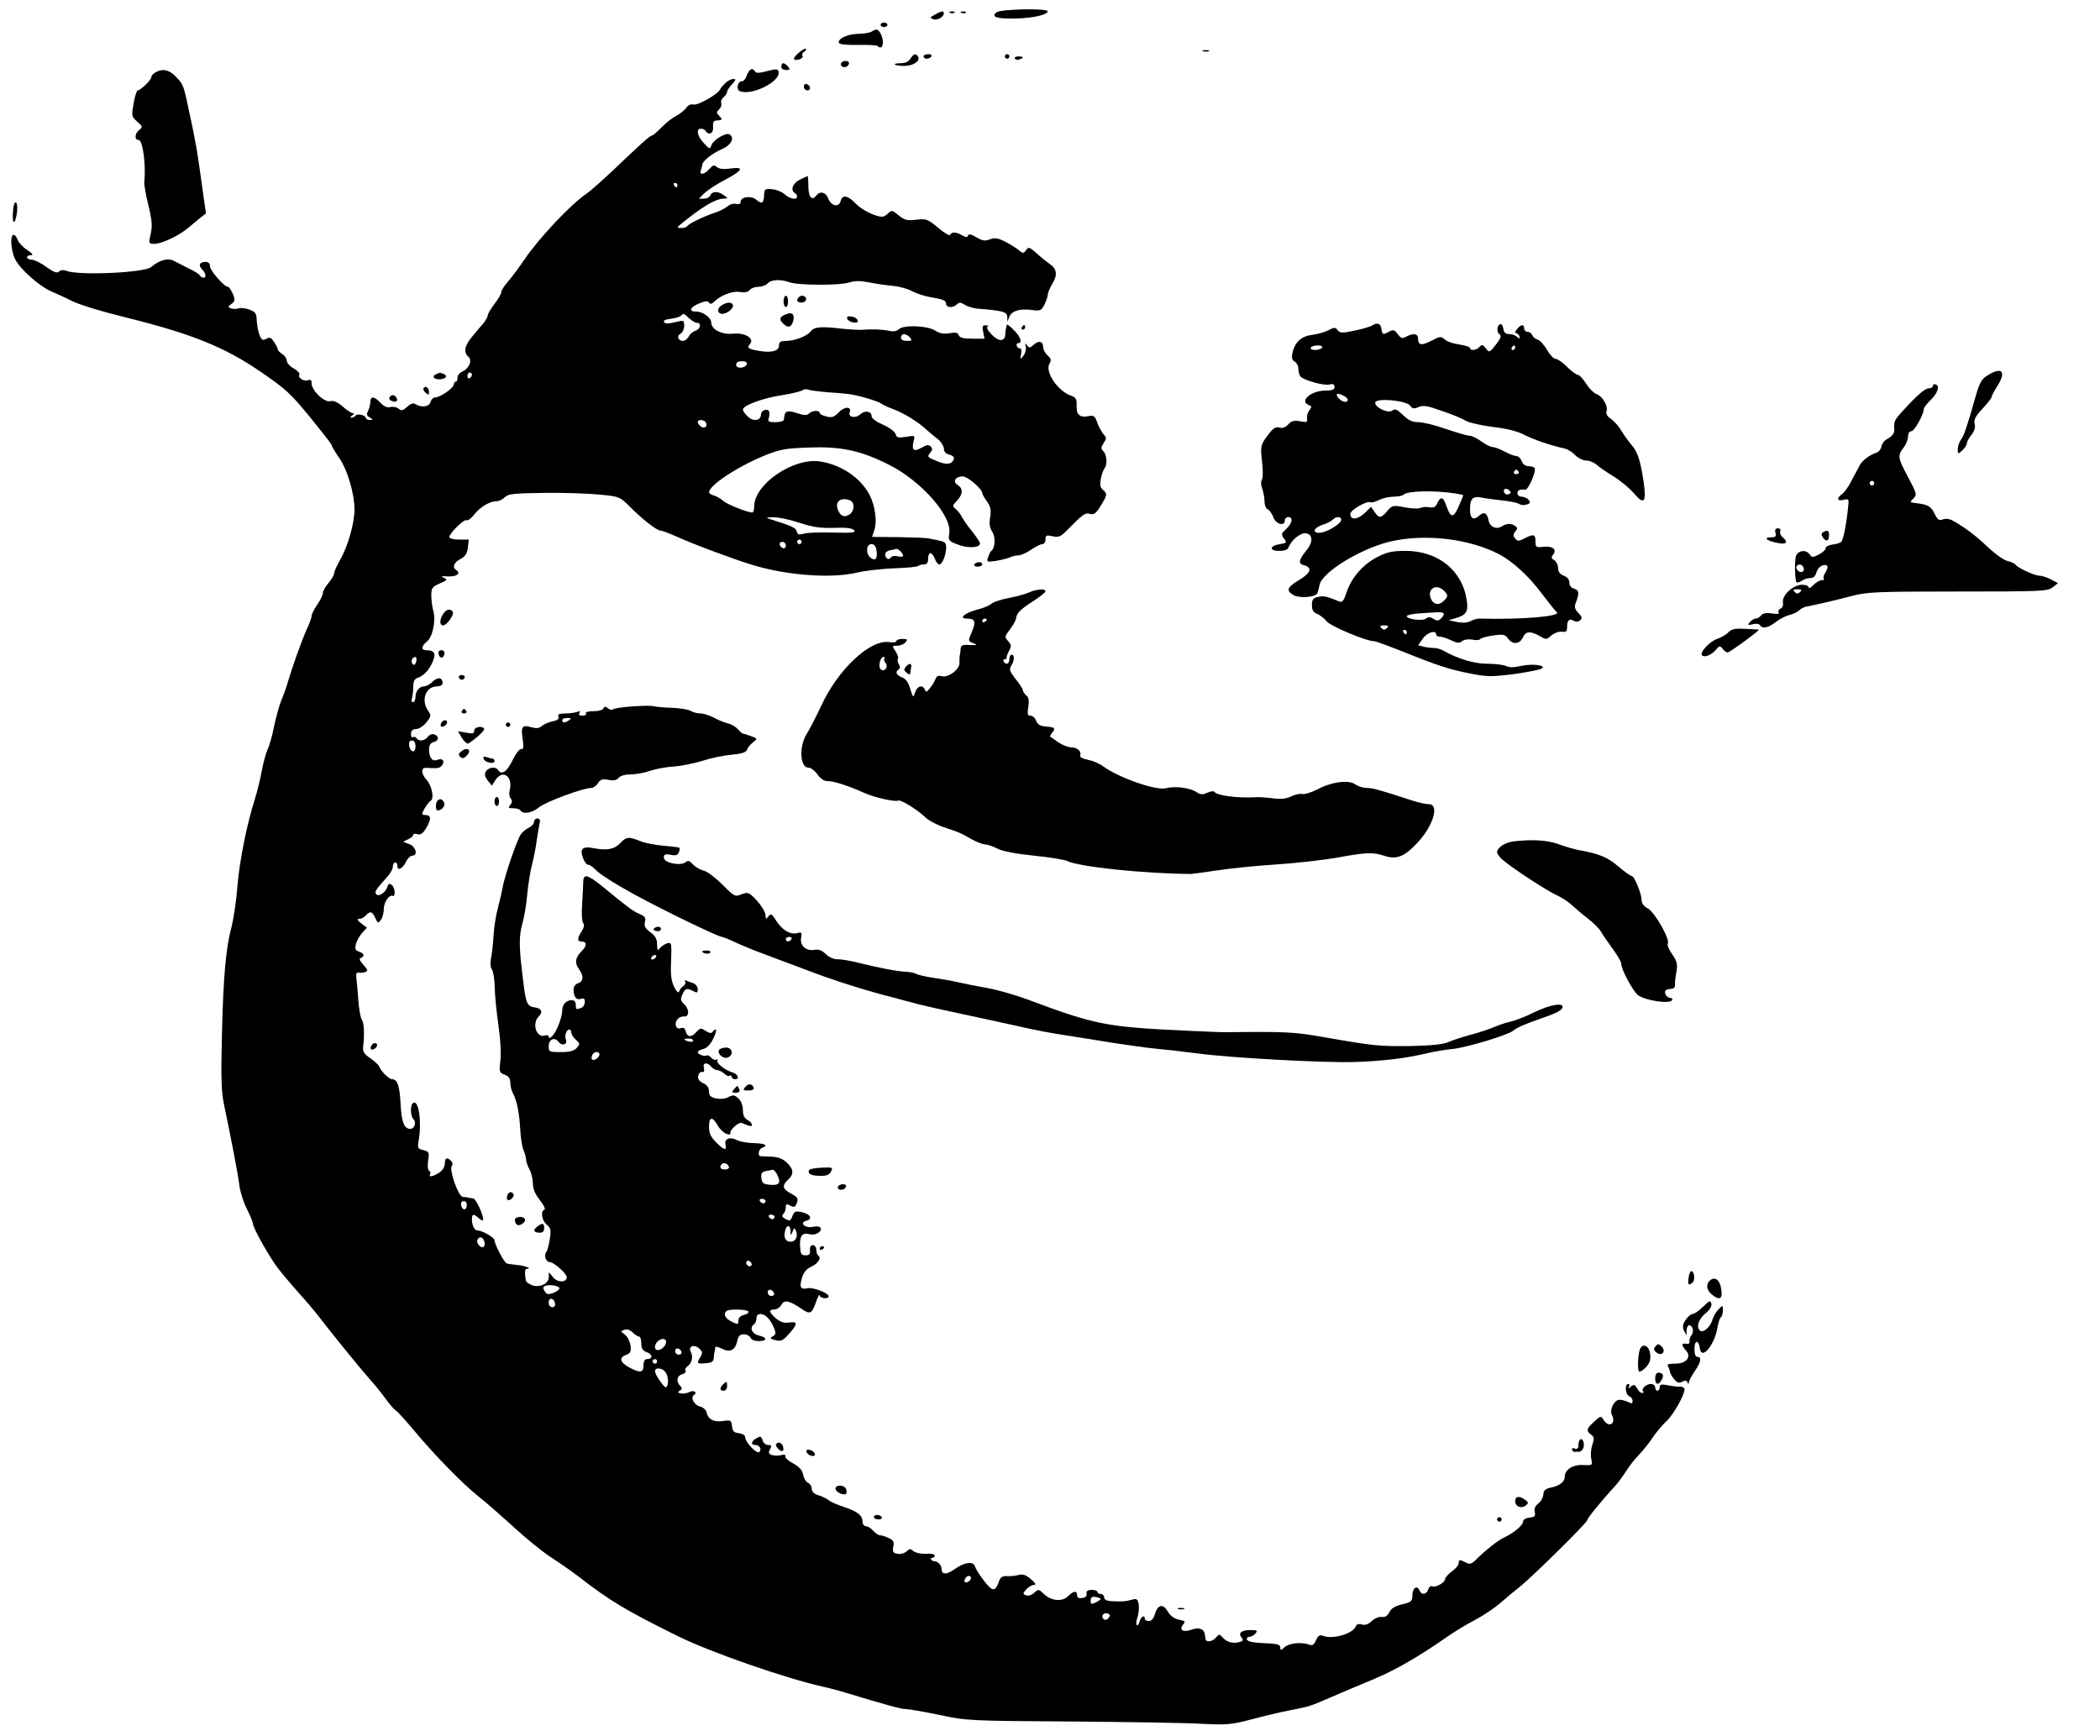 <?xml version="1.0" standalone="no"?>
<!DOCTYPE svg PUBLIC "-//W3C//DTD SVG 20010904//EN"
 "http://www.w3.org/TR/2001/REC-SVG-20010904/DTD/svg10.dtd">
<svg version="1.0" xmlns="http://www.w3.org/2000/svg"
 width="930pt" height="769pt" viewBox="0 0 930 769"
 preserveAspectRatio="xMidYMid meet">
<g transform="translate(0,769) scale(0.1,-0.1)"
fill="#000000" stroke="none">
<path d="M4414 7636 c-28 -21 0 -30 85 -28 78 2 141 17 141 32 0 14 -206 10
-226 -4z"/>
<path d="M4140 7625 c-22 -12 -23 -14 -7 -20 17 -7 47 10 47 26 0 12 -11 11
-40 -6z"/>
<path d="M4208 7633 c7 -3 16 -2 19 1 4 3 -2 6 -13 5 -11 0 -14 -3 -6 -6z"/>
<path d="M4258 7633 c7 -3 16 -2 19 1 4 3 -2 6 -13 5 -11 0 -14 -3 -6 -6z"/>
<path d="M3900 7580 c0 -5 7 -10 15 -10 8 0 15 5 15 10 0 6 -7 10 -15 10 -8 0
-15 -4 -15 -10z"/>
<path d="M3860 7550 c-8 -5 -35 -10 -60 -10 -47 0 -95 -24 -84 -41 3 -6 41 -9
85 -8 44 1 82 -1 86 -5 22 -22 32 19 13 55 -12 21 -18 23 -40 9z"/>
<path d="M3537 7456 c-29 -25 -27 -37 3 -29 11 3 17 10 14 15 -4 6 0 14 7 19
7 4 11 10 8 13 -3 3 -17 -5 -32 -18z"/>
<path d="M5328 7463 c6 -2 18 -2 25 0 6 3 1 5 -13 5 -14 0 -19 -2 -12 -5z"/>
<path d="M4032 7430 c-8 -13 -23 -20 -44 -20 -17 0 -29 -3 -25 -6 3 -3 22 -6
42 -6 39 0 72 22 61 41 -10 16 -20 14 -34 -9z"/>
<path d="M4090 7440 c0 -5 6 -10 14 -10 8 0 18 5 21 10 3 6 -3 10 -14 10 -12
0 -21 -4 -21 -10z"/>
<path d="M4450 7440 c0 -5 5 -10 10 -10 6 0 10 5 10 10 0 6 -4 10 -10 10 -5 0
-10 -4 -10 -10z"/>
<path d="M4495 7430 c3 -5 12 -7 20 -3 21 7 19 13 -6 13 -11 0 -18 -4 -14 -10z"/>
<path d="M3725 7411 c-3 -5 -1 -12 5 -16 12 -7 30 2 30 16 0 12 -27 12 -35 0z"/>
<path d="M3460 7395 c0 -9 9 -15 21 -15 18 0 19 2 9 15 -7 8 -16 15 -21 15 -5
0 -9 -7 -9 -15z"/>
<path d="M3324 7382 c-6 -4 -14 -17 -18 -29 -4 -13 -13 -23 -21 -23 -19 0 -26
-38 -8 -44 54 -21 181 44 171 86 -3 13 -10 14 -51 3 -39 -10 -49 -10 -55 1 -4
7 -12 10 -18 6z"/>
<path d="M688 7369 c-10 -5 -18 -15 -18 -21 0 -12 -47 -58 -60 -58 -4 0 -13
-26 -18 -57 -10 -56 -10 -59 16 -82 24 -21 25 -24 9 -36 -20 -15 -23 -45 -3
-45 18 0 33 -108 25 -187 -1 -10 6 -52 16 -93 20 -84 21 -101 10 -147 -7 -31
-6 -33 20 -33 30 0 107 36 145 68 14 12 38 32 53 44 l29 23 -17 120 c-20 147
-27 192 -55 320 -28 132 -27 129 -60 164 -29 32 -61 39 -92 20z"/>
<path d="M3211 7321 c-10 -10 -20 -22 -22 -27 -9 -21 -99 -72 -117 -67 -12 3
-25 -2 -33 -15 -8 -10 -27 -26 -44 -35 -16 -8 -46 -31 -65 -51 -19 -19 -38
-36 -42 -36 -9 0 -50 -37 -178 -159 -49 -46 -100 -91 -114 -100 -65 -43 -207
-193 -271 -287 -26 -38 -60 -84 -76 -102 -16 -18 -29 -38 -29 -46 0 -7 -13
-30 -30 -52 -16 -21 -30 -44 -30 -51 0 -6 -9 -22 -19 -35 -11 -12 -34 -39 -50
-59 -34 -40 -39 -70 -17 -89 19 -15 4 -52 -27 -66 -12 -5 -21 -17 -21 -27 1
-9 -2 -17 -7 -17 -5 0 -9 -6 -9 -12 0 -16 -60 -58 -82 -58 -9 0 -18 -9 -21
-20 -6 -22 -41 -27 -67 -10 -10 6 -21 3 -37 -12 -19 -17 -25 -19 -38 -8 -8 7
-24 10 -36 7 -14 -4 -28 2 -44 19 -27 29 -45 31 -45 3 0 -11 -5 -29 -10 -39
-8 -15 -6 -21 7 -29 17 -10 17 -10 1 -11 -10 0 -18 4 -18 9 0 12 -39 21 -46
10 -3 -5 -11 -9 -17 -9 -7 0 -6 4 3 10 9 6 10 10 3 10 -7 0 -27 13 -46 30 -23
20 -40 27 -55 23 -26 -6 -82 47 -82 79 0 15 -5 18 -16 14 -19 -7 -47 12 -38
25 3 5 -8 17 -25 27 -17 9 -31 25 -31 34 0 10 -9 23 -20 30 -11 7 -20 16 -20
21 0 4 -7 19 -16 32 -13 20 -20 23 -35 14 -16 -8 -21 -5 -30 18 -6 15 -11 44
-12 64 -1 31 -6 38 -33 48 -17 6 -39 9 -48 5 -9 -3 -23 -3 -33 0 -15 6 -14 8
2 20 16 12 17 17 6 45 -8 17 -17 31 -22 31 -17 0 -79 72 -79 91 0 12 -7 19
-19 19 -27 0 -34 -15 -16 -33 17 -17 20 -37 6 -37 -6 0 -13 5 -17 11 -3 6 -25
19 -48 30 -22 11 -52 26 -65 33 -26 15 -64 5 -102 -27 -29 -25 -318 -38 -374
-17 -14 5 -26 5 -34 -3 -8 -8 -23 -3 -56 21 -25 18 -54 32 -65 32 -11 0 -20 5
-20 10 0 6 8 10 18 10 11 0 6 7 -16 22 -19 11 -38 32 -43 44 -4 13 -13 24 -19
24 -16 0 -12 -68 6 -106 22 -46 108 -122 164 -146 25 -11 61 -27 80 -37 38
-20 130 -48 255 -79 282 -70 429 -129 587 -237 115 -79 133 -95 227 -210 73
-91 91 -114 91 -120 0 -3 14 -27 32 -53 37 -53 67 -156 68 -227 0 -62 -29
-165 -64 -225 -14 -25 -26 -51 -26 -59 0 -7 -11 -26 -25 -43 -14 -16 -25 -36
-25 -44 0 -8 -11 -32 -25 -52 -14 -20 -25 -43 -25 -50 0 -7 -9 -33 -21 -58
-23 -51 -64 -166 -84 -234 -7 -25 -20 -61 -29 -81 -8 -21 -23 -72 -32 -115 -8
-43 -22 -90 -29 -104 -7 -14 -18 -55 -25 -90 -6 -36 -20 -92 -30 -125 -37
-115 -70 -281 -79 -395 -5 -63 -17 -141 -25 -173 -25 -92 -37 -216 -43 -474
-5 -198 -3 -256 9 -315 29 -138 61 -303 68 -358 4 -30 19 -78 34 -106 14 -29
26 -57 26 -63 0 -19 69 -142 109 -196 21 -27 62 -76 91 -108 29 -32 64 -73 79
-92 68 -88 195 -245 235 -290 25 -27 58 -69 75 -92 16 -23 36 -45 43 -50 8 -4
46 -46 85 -93 91 -109 213 -233 283 -289 30 -23 99 -84 154 -134 54 -50 128
-110 165 -134 36 -23 93 -63 126 -88 135 -105 207 -148 435 -261 143 -71 476
-187 645 -225 28 -6 70 -17 95 -25 189 -57 250 -74 272 -74 13 0 81 -12 149
-26 121 -26 133 -26 579 -29 250 -2 511 -6 580 -10 116 -6 132 -4 225 20 55
15 132 33 170 40 82 16 87 17 185 60 41 18 122 52 180 76 99 41 206 103 330
190 30 21 84 54 121 73 36 19 85 52 110 73 24 21 64 55 89 74 60 49 300 285
300 297 0 8 56 77 124 152 13 14 34 43 48 65 14 22 39 54 55 70 16 17 44 50
60 75 17 25 45 59 63 75 31 29 80 116 80 141 0 7 -8 12 -17 12 -10 -1 -35 2
-55 6 -31 6 -38 4 -38 -9 0 -8 -4 -15 -10 -15 -5 0 -10 7 -10 15 0 8 -8 15
-19 15 -21 0 -45 -23 -34 -33 3 -4 1 -7 -5 -7 -6 0 -16 9 -22 21 -10 17 -14
18 -28 7 -12 -10 -14 -10 -8 0 4 6 2 12 -3 12 -17 0 -13 -47 4 -54 8 -3 15
-12 15 -21 0 -12 -4 -14 -19 -5 -11 5 -28 10 -39 10 -23 0 -46 -45 -33 -68 19
-38 -14 -58 -37 -22 -12 20 -13 20 -42 -7 -34 -30 -37 -41 -13 -58 13 -10 14
-17 5 -44 -6 -18 -9 -45 -5 -62 6 -30 5 -30 -35 -28 -45 3 -82 -20 -82 -51 0
-23 -23 -41 -62 -49 -24 -5 -32 -12 -33 -30 -1 -14 -11 -32 -23 -41 -14 -11
-19 -24 -15 -38 4 -17 0 -21 -24 -24 -17 -2 -28 -9 -28 -18 0 -16 -44 -52 -84
-70 -26 -12 -81 -55 -122 -96 -22 -22 -30 -24 -47 -15 -27 14 -32 14 -32 -3 0
-8 -13 -24 -30 -36 -16 -12 -30 -27 -30 -34 0 -16 -45 -40 -58 -32 -6 3 -13
-3 -17 -14 -8 -24 -30 -26 -39 -4 -10 25 -31 10 -31 -22 0 -26 -4 -30 -45 -40
-31 -7 -49 -18 -57 -35 -9 -16 -19 -23 -34 -21 -12 2 -31 -6 -44 -18 -16 -15
-30 -20 -44 -15 -14 4 -23 1 -27 -9 -13 -33 -105 -59 -146 -41 -13 5 -21 0
-30 -20 -9 -21 -16 -25 -32 -19 -35 12 -87 6 -107 -12 -17 -15 -19 -15 -19 -1
0 13 -14 17 -72 19 -46 2 -73 7 -76 16 -2 6 3 12 11 12 8 0 20 7 27 15 11 13
7 15 -23 15 -40 0 -55 -14 -38 -34 9 -11 6 -15 -13 -20 -29 -7 -56 2 -73 23
-12 14 -14 14 -27 -1 -14 -19 -45 -24 -47 -8 -1 6 -2 14 -3 20 -3 25 -26 34
-58 22 -38 -14 -58 -2 -38 23 11 13 8 16 -19 21 -20 4 -38 17 -49 36 -21 36
-44 32 -57 -10 -6 -21 -15 -32 -27 -32 -10 0 -18 5 -18 10 0 19 -18 10 -23
-12 -4 -12 -9 -19 -13 -16 -3 4 -2 20 4 36 5 16 7 41 5 56 -5 24 -9 27 -32 20
-29 -8 -41 -8 -88 -6 -22 1 -33 7 -33 17 0 8 -7 15 -15 15 -8 0 -15 4 -15 9 0
5 -11 9 -25 9 -18 0 -25 -5 -23 -17 2 -10 -5 -17 -19 -19 -16 -2 -23 2 -23 12
0 22 -16 20 -40 -4 -26 -26 -75 -21 -107 10 -23 22 -24 22 -43 5 -11 -10 -26
-15 -36 -11 -15 6 -15 8 1 26 10 11 25 20 34 20 11 0 7 8 -14 26 -22 19 -36
23 -55 18 -14 -4 -37 -6 -51 -5 -22 1 -29 -5 -37 -29 -16 -43 -29 -40 -73 20
-14 19 -29 43 -32 54 -9 22 -47 16 -89 -14 -35 -25 -58 -25 -58 -1 0 18 -15
35 -32 36 -12 0 -22 15 -10 15 7 0 12 5 12 10 0 6 -17 10 -39 8 -22 -1 -47 4
-56 12 -13 11 -18 11 -31 -2 -9 -8 -26 -13 -39 -10 -20 3 -23 9 -19 31 5 22 1
29 -21 39 -14 7 -31 12 -38 12 -7 0 -20 9 -30 20 -9 11 -24 20 -32 20 -8 0
-15 9 -15 19 0 29 -23 47 -82 66 -29 10 -60 23 -68 30 -8 7 -28 17 -45 22 -20
6 -30 16 -30 29 0 10 -7 22 -16 26 -9 3 -19 20 -22 36 -4 21 -17 35 -44 50
-21 11 -37 25 -35 32 2 7 -5 9 -18 5 -11 -3 -29 -3 -40 0 -16 5 -18 10 -10 26
9 16 7 19 -8 19 -11 0 -22 9 -25 21 -5 17 -9 19 -26 9 -24 -12 -28 -30 -7 -30
20 0 31 -19 19 -31 -11 -11 -63 43 -63 66 0 8 -12 15 -27 17 -22 2 -29 9 -31
31 -3 27 -6 28 -40 23 -41 -6 -67 8 -73 39 -2 10 -15 22 -28 25 -27 6 -45 41
-27 52 17 11 -3 23 -22 12 -9 -5 -26 -8 -36 -6 -15 3 -16 6 -5 13 11 6 11 11
1 21 -19 19 -14 45 9 51 12 3 18 10 15 16 -4 5 0 13 7 18 20 12 28 42 17 64
-15 26 15 38 38 15 14 -13 14 -20 4 -36 -18 -29 -16 -31 23 -28 27 2 35 7 36
23 1 11 2 25 4 30 1 6 3 13 3 18 1 4 15 1 30 -7 35 -18 58 -6 67 34 5 23 12
30 30 30 12 0 25 -7 29 -15 3 -9 18 -15 36 -15 39 0 39 16 0 25 -30 7 -42 36
-20 50 5 3 10 15 10 26 0 12 7 19 18 19 21 0 43 -22 60 -62 9 -23 9 -29 -6
-37 -14 -8 -12 -11 13 -17 25 -6 33 -2 62 31 37 43 36 53 -5 47 -21 -3 -37 3
-56 19 -31 27 -33 39 -6 39 10 0 24 9 30 20 13 24 34 21 88 -16 40 -28 47 -24
67 32 8 22 14 33 15 27 0 -14 40 -18 40 -5 0 15 -71 42 -94 36 -31 -7 -37 5
-24 47 7 24 20 39 40 48 31 14 47 39 32 50 -5 3 -9 15 -9 26 0 11 -7 20 -15
20 -10 0 -14 -8 -13 -23 2 -17 -2 -22 -20 -22 -19 0 -22 6 -24 42 -1 47 10 60
45 51 24 -6 55 13 46 29 -4 6 -19 8 -34 4 -35 -7 -62 18 -29 27 30 8 18 30
-20 38 -28 6 -34 4 -42 -18 -8 -21 -12 -22 -30 -12 -15 8 -18 14 -10 22 6 6
11 19 11 29 0 16 3 17 20 8 17 -9 22 -7 29 12 7 20 4 25 -25 41 -39 20 -42 36
-14 62 27 24 25 47 -6 76 -18 17 -38 24 -67 26 -23 0 -45 2 -49 2 -14 2 -8 32
7 37 29 11 15 19 -36 21 -29 0 -62 7 -75 13 -30 17 -58 6 -51 -20 7 -28 -7
-25 -42 11 -24 24 -31 39 -31 69 0 46 16 46 41 1 9 -15 26 -30 38 -34 11 -3
19 -1 16 3 -7 12 36 52 50 46 39 -16 45 -17 45 -7 0 5 -9 15 -20 21 -14 7 -20
21 -20 44 0 20 -8 40 -20 51 -17 16 -24 16 -44 6 -14 -8 -36 -10 -55 -6 -24 5
-31 12 -31 31 0 16 -8 28 -25 36 -18 8 -25 18 -23 32 2 12 10 20 17 18 9 -2
12 4 8 18 -6 24 15 27 33 5 7 -8 19 -15 27 -15 8 0 21 -7 30 -15 8 -8 19 -13
24 -10 5 4 9 1 9 -4 0 -6 7 -11 16 -11 21 0 12 23 -12 30 -32 9 -74 42 -67 53
3 5 1 7 -4 4 -6 -4 -16 0 -23 8 -7 8 -16 13 -20 10 -10 -6 -40 5 -40 15 0 4
11 11 25 14 16 4 32 21 44 46 11 22 15 40 11 40 -5 0 -12 -5 -15 -11 -5 -7
-14 -5 -30 5 -21 14 -24 13 -40 -4 -23 -26 -41 -25 -48 1 -4 15 -11 20 -22 15
-21 -8 -31 20 -15 39 7 9 20 14 28 13 25 -4 26 31 3 53 -17 16 -19 23 -9 44
12 28 20 30 49 15 16 -9 19 -7 19 8 0 11 -8 22 -17 26 -10 3 -24 9 -32 12 -8
4 -11 2 -7 -4 3 -6 0 -14 -7 -19 -8 -4 -16 -15 -19 -23 -3 -10 -10 -5 -22 18
-13 26 -17 53 -14 116 3 79 2 83 -17 78 -11 -3 -25 -13 -32 -21 -11 -14 -12
-11 -13 16 0 24 -8 38 -30 54 -23 17 -28 28 -24 45 5 19 0 26 -24 36 -30 13
-54 31 -163 121 -67 54 -86 59 -86 20 0 -16 -3 -59 -5 -98 -3 -40 -1 -75 4
-82 7 -9 5 -21 -6 -38 -20 -30 -20 -45 -2 -45 26 0 27 -18 1 -44 -28 -28 -31
-52 -10 -80 21 -28 19 -54 -5 -61 -12 -4 -20 -15 -20 -28 0 -32 14 -49 33 -41
12 4 17 1 17 -14 0 -11 -7 -23 -16 -26 -23 -9 -24 -8 -24 14 0 13 -7 20 -18
20 -24 0 -42 -19 -42 -45 0 -30 -25 -94 -43 -113 -10 -10 -17 -12 -17 -4 0 6
-7 9 -15 6 -38 -15 -61 51 -30 83 21 21 14 37 -17 41 -32 4 -39 18 -49 102
-21 161 -22 210 -6 268 9 31 19 91 22 132 4 41 13 100 21 130 8 30 18 82 22
115 5 33 11 67 13 75 2 8 -3 15 -11 15 -8 0 -15 -7 -15 -15 0 -8 -10 -20 -23
-26 -13 -6 -29 -20 -36 -30 -17 -25 -73 -189 -81 -239 -4 -22 -14 -63 -21 -91
-8 -29 -16 -80 -18 -115 -2 -35 -7 -81 -11 -101 -5 -24 -3 -43 3 -51 6 -7 12
-42 13 -78 0 -35 8 -111 16 -168 9 -60 13 -128 9 -158 -6 -50 -5 -54 19 -63
18 -7 25 -17 25 -35 0 -15 5 -36 12 -48 17 -31 29 -93 32 -162 2 -33 8 -73 14
-88 7 -16 12 -36 12 -45 1 -9 7 -28 15 -42 8 -14 14 -41 15 -61 0 -25 10 -48
31 -75 17 -21 26 -40 20 -42 -18 -6 -12 -47 10 -66 18 -15 20 -24 14 -64 -4
-26 -11 -52 -16 -58 -12 -15 -1 -44 16 -44 17 0 75 -51 75 -67 0 -24 -40 -25
-60 -1 l-19 23 -1 -23 c0 -29 -44 -48 -77 -33 -13 6 -24 14 -24 18 -6 36 -5
53 4 53 26 0 -7 14 -41 17 -20 2 -42 5 -48 7 -12 5 -54 85 -54 103 0 12 -55
43 -75 43 -14 0 -25 22 -25 51 0 23 8 24 32 2 10 -9 18 -11 18 -5 0 23 -32 92
-44 94 -6 0 -15 2 -21 3 -5 2 -17 3 -26 4 -19 1 -61 120 -48 137 5 6 3 16 -3
22 -18 18 -28 14 -28 -12 0 -14 -10 -30 -25 -40 -27 -18 -50 -21 -40 -7 3 5 1
12 -5 16 -6 4 -7 23 -4 45 6 36 4 39 -21 46 -26 6 -27 9 -20 48 13 79 -1 176
-25 161 -14 -8 -13 -58 1 -72 14 -14 5 -43 -14 -43 -27 0 -39 30 -43 111 -4
80 -14 109 -38 109 -14 0 -51 38 -57 57 -2 6 -20 22 -39 36 -26 17 -34 29 -32
48 7 61 4 109 -5 121 -6 7 -13 47 -16 88 -3 41 -7 86 -9 100 -2 17 1 24 11 22
8 -2 21 0 29 3 12 4 11 10 -9 32 -16 18 -20 27 -11 30 18 7 15 21 -8 28 -16 5
-19 12 -14 33 4 15 16 37 28 50 l21 23 -25 19 c-19 15 -21 20 -9 20 9 0 22 7
29 15 18 21 29 19 42 -11 11 -24 13 -25 25 -8 7 10 13 32 13 50 0 28 24 63 39
56 13 -6 11 36 -3 47 -12 10 -16 8 -21 -8 -8 -26 -41 -46 -50 -30 -7 10 0 19
53 79 12 13 22 33 22 42 0 10 5 18 10 18 6 0 10 -7 10 -16 0 -23 23 -12 38 19
7 15 20 27 28 27 26 0 16 40 -13 51 l-28 11 23 11 c12 5 22 14 22 19 0 5 8 7
19 3 14 -4 24 3 40 30 22 38 20 55 -5 55 -8 0 -14 2 -14 5 0 11 25 50 37 58
17 10 6 66 -18 93 -11 11 -19 28 -19 38 0 15 7 17 39 14 29 -2 42 1 50 14 12
20 0 31 -24 22 -21 -8 -35 11 -35 47 0 18 6 28 20 32 24 6 26 25 4 34 -10 4
-22 -1 -29 -10 -14 -19 -40 -22 -50 -7 -4 6 -11 8 -16 5 -5 -4 -9 3 -9 14 0
15 7 21 23 22 12 0 32 13 45 29 22 28 22 31 8 52 -33 47 -11 108 40 108 14 0
24 6 24 14 0 26 -21 29 -44 7 -12 -12 -29 -21 -37 -21 -22 0 -39 -21 -39 -47
0 -13 -5 -23 -11 -23 -6 0 -8 7 -5 16 3 9 6 31 6 50 0 24 5 37 18 41 29 10 53
36 68 72 16 37 8 51 -28 51 -24 0 -23 18 3 39 25 20 40 92 28 135 -5 17 -9 48
-9 68 0 34 4 39 38 54 33 14 35 17 17 25 -15 7 -11 8 19 6 38 -2 59 14 37 28
-20 12 -11 34 18 49 22 12 30 24 33 51 l4 35 -43 0 c-24 0 -43 5 -43 11 0 17
64 80 76 75 7 -3 22 9 35 26 26 33 68 58 98 58 11 0 27 8 37 18 15 15 40 17
178 19 89 1 199 -3 246 -8 83 -8 86 -10 130 -54 56 -56 119 -105 135 -105 7 0
41 -13 77 -29 70 -32 250 -99 333 -124 153 -46 348 -60 461 -33 38 9 113 17
166 19 54 2 101 6 104 10 4 4 16 7 26 7 13 0 18 7 18 25 0 14 5 25 10 25 6 0
15 -11 20 -25 5 -14 14 -25 20 -25 13 0 30 43 30 75 0 25 -2 26 -76 40 -11 3
-73 5 -136 6 l-116 1 10 30 c13 38 4 107 -21 156 -39 75 -124 133 -218 148
-118 19 -293 -100 -293 -199 0 -15 -4 -27 -8 -27 -22 0 -109 35 -127 50 -11
10 -30 21 -42 25 -13 3 -23 10 -23 14 0 31 122 112 245 163 72 29 92 32 201
36 141 5 228 -14 354 -78 140 -71 276 -225 264 -301 -5 -32 -4 -35 38 -51 43
-17 98 -15 98 5 0 5 -15 28 -33 51 -19 23 -40 52 -47 66 -7 14 -20 30 -29 37
-14 10 -14 14 7 35 27 30 28 54 3 70 -24 15 -10 38 23 38 21 0 86 -56 86 -74
0 -4 9 -21 21 -37 16 -23 19 -38 14 -70 -5 -29 -2 -46 9 -64 16 -24 13 -73 -4
-85 -4 -3 -10 -15 -14 -28 -7 -22 -6 -22 36 -16 24 4 51 11 60 15 9 5 26 9 37
9 11 0 37 11 57 25 20 14 43 25 50 25 8 0 14 9 14 21 0 18 4 20 31 14 26 -6
36 -2 59 21 77 78 85 84 107 78 17 -5 27 2 47 35 30 48 31 54 10 72 -11 9 -14
22 -9 48 4 20 11 40 16 46 14 14 11 62 -5 77 -11 11 -11 16 2 36 13 20 13 24
-2 40 -8 10 -21 33 -27 51 -10 29 -15 32 -38 28 -39 -8 -55 6 -53 46 1 30 -3
37 -26 45 -59 21 -116 107 -94 142 9 14 7 22 -9 36 -10 9 -19 25 -19 35 0 27
-19 33 -41 13 -17 -16 -22 -16 -30 -4 -9 12 -10 11 -6 -6 2 -11 -2 -29 -11
-40 -14 -18 -14 -18 -10 8 3 15 1 26 -5 25 -5 -1 -12 4 -14 11 -3 6 0 12 6 12
20 0 11 28 -19 58 -16 17 -31 27 -31 24 -1 -4 -2 -11 -4 -17 -1 -5 -3 -18 -3
-28 -3 -31 -30 -31 -61 2 -17 18 -24 32 -17 35 6 2 3 5 -8 5 -15 1 -17 -4 -12
-29 l6 -30 -54 0 c-39 0 -55 4 -60 15 -4 12 -14 14 -41 9 -25 -4 -43 -1 -62
11 -34 23 -142 27 -162 7 -10 -9 -24 -12 -45 -7 -28 6 -70 8 -128 4 -13 0 -48
2 -78 5 -93 11 -124 9 -140 -12 -18 -22 -71 -42 -111 -42 -22 0 -29 -5 -29
-19 0 -25 -30 -34 -83 -26 -54 9 -61 14 -45 32 20 25 -24 51 -77 45 -48 -5
-95 19 -95 49 0 22 -37 49 -67 49 -35 0 -28 19 13 36 27 11 39 12 44 4 5 -8
11 -7 22 3 29 29 81 49 114 44 22 -4 37 -1 45 9 6 8 24 14 39 14 15 0 33 7 40
15 14 17 57 19 96 5 37 -14 223 -15 265 -1 25 8 49 8 89 0 30 -6 78 -13 105
-15 28 -3 66 -13 85 -24 19 -10 53 -21 75 -25 63 -11 75 -15 75 -31 0 -17 31
-19 48 -2 10 10 17 9 35 -2 12 -8 38 -15 57 -17 112 -9 130 -14 131 -37 l0
-21 9 22 c11 27 47 37 101 30 36 -5 41 -2 54 23 8 16 15 36 15 44 0 8 9 31 21
50 24 40 19 67 -15 89 -13 9 -38 29 -56 46 -31 27 -35 29 -46 13 -11 -15 -14
-15 -31 -1 -10 9 -37 26 -60 38 -34 17 -47 19 -69 11 -21 -8 -33 -7 -60 9 -23
14 -34 16 -37 8 -3 -9 -9 -9 -26 1 -25 15 -48 16 -53 2 -2 -6 -26 8 -53 31
-47 39 -53 41 -97 36 -41 -5 -52 -2 -78 19 -27 23 -31 24 -46 10 -8 -9 -21
-16 -27 -16 -31 1 -89 29 -117 58 -35 37 -60 41 -67 12 -8 -31 -43 -23 -56 13
-10 26 -36 32 -51 12 -20 -27 -36 -9 -36 41 0 24 -2 44 -3 44 -2 0 -18 -7 -35
-16 -31 -15 -43 -46 -22 -59 6 -3 10 -10 10 -16 0 -16 -33 -10 -54 10 -12 11
-37 21 -56 23 -32 3 -35 1 -36 -25 -1 -37 -10 -43 -34 -22 -22 20 -70 14 -70
-9 0 -9 -7 -12 -20 -9 -12 3 -28 -2 -38 -11 -10 -8 -34 -21 -53 -27 -49 -16
-118 -49 -125 -60 -3 -5 -15 -9 -27 -9 -21 1 -21 2 5 23 91 73 147 107 183
107 20 1 20 1 1 15 -25 19 -52 19 -60 0 -3 -8 -16 -15 -28 -15 l-23 0 25 25
c14 13 54 40 90 58 80 43 88 59 26 51 -31 -5 -51 -2 -61 6 -13 11 -18 9 -34
-9 -22 -25 -46 -28 -37 -5 3 9 6 20 6 24 0 16 44 51 88 70 41 18 57 50 32 65
-15 9 -70 -24 -79 -47 -7 -20 -8 -20 -34 8 -29 31 -36 64 -13 64 8 0 18 -4 21
-10 14 -22 36 -10 33 17 -2 19 2 28 12 29 30 2 31 4 16 20 -14 13 -14 17 -1
30 8 8 12 20 9 28 -3 7 2 19 11 26 8 7 15 17 15 23 0 6 10 21 22 34 18 20 19
23 5 23 -9 0 -25 -8 -36 -19z m-211 -451 c0 -5 -2 -10 -4 -10 -3 0 -8 5 -11
10 -3 6 -1 10 4 10 6 0 11 -4 11 -10z m52 -590 c12 -11 28 -20 35 -20 21 0 15
-28 -7 -35 -11 -3 -25 -15 -30 -26 -6 -10 -17 -19 -25 -19 -22 0 -30 22 -11
32 9 5 16 21 16 35 0 23 -3 25 -27 19 -46 -11 -58 -12 -63 -1 -3 6 11 11 30
13 19 2 39 8 45 13 12 12 13 12 37 -11z m978 -85 c11 -13 8 -15 -14 -15 -16 0
-26 5 -26 15 0 8 6 15 14 15 7 0 19 -7 26 -15z m-722 -117 c-7 -20 -48 -23
-48 -4 0 11 9 16 26 16 16 0 24 -5 22 -12z m-1218 -47 c0 -6 -4 -13 -10 -16
-5 -3 -10 1 -10 9 0 9 5 16 10 16 6 0 10 -4 10 -9z m1570 -78 c36 -2 79 -6 95
-8 40 -4 133 -31 148 -43 7 -5 32 -17 57 -26 47 -18 108 -56 145 -91 12 -11
34 -29 48 -40 14 -11 26 -30 27 -41 0 -15 8 -24 25 -28 15 -4 22 -11 19 -20
-9 -23 -31 -26 -71 -10 -48 20 -48 20 -33 39 10 12 10 19 1 28 -8 8 -18 7 -40
-6 -34 -20 -45 -11 -35 29 7 26 6 26 -34 19 -35 -5 -41 -4 -46 13 -4 11 -28
29 -56 41 -28 12 -50 28 -50 37 0 23 -29 28 -50 9 -22 -20 -55 -13 -47 9 10
27 -24 26 -48 0 -20 -21 -30 -25 -54 -19 -17 4 -31 11 -31 16 0 13 -34 11 -48
-3 -9 -9 -21 -8 -52 2 -38 13 -53 10 -56 -11 -1 -5 -2 -13 -3 -19 0 -5 -17
-10 -37 -10 -31 0 -35 3 -29 20 3 11 4 24 0 29 -8 14 -35 2 -35 -15 0 -26 -32
-33 -56 -11 -13 11 -24 26 -24 33 0 18 88 51 175 64 44 7 84 17 90 22 5 4 16
6 25 2 8 -3 44 -8 80 -11z m-535 -133 c11 -17 -5 -32 -21 -19 -8 6 -14 15 -14
20 0 12 27 11 35 -1z m639 -346 c23 -9 20 -51 -4 -64 -24 -13 -38 -6 -50 24
-13 35 14 55 54 40z m-225 -99 c60 -20 94 -25 154 -23 53 2 80 -1 89 -10 11
-11 -5 -13 -92 -11 -58 2 -117 0 -131 -5 -21 -6 -27 -4 -31 11 -4 16 -20 23
-128 57 -8 2 2 5 23 5 21 1 73 -10 116 -24z m11 -85 c0 -5 -4 -10 -10 -10 -5
0 -10 5 -10 10 0 6 5 10 10 10 6 0 10 -4 10 -10z m-70 -16 c0 -9 -5 -14 -12
-12 -18 6 -21 28 -4 28 9 0 16 -7 16 -16z m402 -24 c5 -35 -6 -47 -27 -30 -22
18 -19 60 4 60 13 0 20 -9 23 -30z m106 -2 c19 -19 14 -29 -12 -22 -13 3 -27
1 -31 -5 -8 -14 -25 -5 -25 14 0 7 10 16 23 18 12 2 24 5 28 6 3 0 10 -4 17
-11z m-2145 -489 c-4 -13 -9 -17 -15 -11 -11 11 -3 32 12 32 4 0 6 -9 3 -21z
m-3 -375 c0 -31 -23 -28 -28 4 -2 15 2 22 12 22 11 0 16 -9 16 -26z m1065
-934 c-3 -5 -11 -10 -16 -10 -6 0 -7 5 -4 10 3 6 11 10 16 10 6 0 7 -4 4 -10z
m-375 -333 c0 -8 9 -22 20 -32 19 -17 19 -19 4 -37 -13 -13 -31 -18 -71 -18
-50 0 -53 1 -53 25 0 32 26 44 44 20 15 -20 41 -11 32 11 -7 17 3 44 15 44 5
0 9 -6 9 -13z m540 -36 c0 -5 -9 -7 -20 -4 -11 3 -20 7 -20 9 0 2 9 4 20 4 11
0 20 -4 20 -9z m-416 -65 c-7 -19 -34 -29 -34 -12 0 7 3 16 7 19 12 13 32 7
27 -7z m574 -494 c2 -7 -6 -12 -17 -12 -21 0 -27 11 -14 24 9 9 26 2 31 -12z
m212 -31 c20 -39 13 -52 -27 -49 -33 3 -38 7 -41 30 -3 21 2 27 20 31 13 2 26
5 30 6 4 0 12 -8 18 -18z m-50 -121 c0 -5 -4 -10 -9 -10 -6 0 -13 5 -16 10 -3
6 1 10 9 10 9 0 16 -4 16 -10z m-1323 -20 c-2 -24 -21 -21 -25 3 -2 10 3 17
12 17 9 0 14 -8 13 -20z m1363 -50 c0 -5 -4 -10 -9 -10 -6 0 -13 5 -16 10 -3
6 1 10 9 10 9 0 16 -4 16 -10z m71 -62 c0 -22 1 -22 9 -3 7 18 8 19 15 3 10
-25 -1 -48 -24 -48 -22 0 -32 19 -24 49 7 28 23 27 24 -1z m-1357 -45 c4 -9 3
-20 -2 -25 -11 -11 -36 17 -27 32 9 15 22 12 29 -7z m1183 -109 c-9 -9 -28 6
-21 18 4 6 10 6 17 -1 6 -6 8 -13 4 -17z m-850 -99 c2 -6 -10 -15 -25 -21 -24
-9 -31 -8 -40 7 -8 13 -8 19 1 23 19 8 60 2 64 -9z m951 -23 c2 -7 -3 -12 -12
-12 -9 0 -16 7 -16 16 0 17 22 14 28 -4z m-970 -45 c2 -10 -3 -17 -12 -17 -10
0 -16 9 -16 21 0 24 23 21 28 -4z m856 -36 c3 -5 -5 -12 -19 -15 -16 -4 -25
-13 -25 -25 0 -18 -2 -19 -30 -5 -29 15 -38 33 -23 47 10 10 91 8 97 -2z
m-484 -111 c6 0 10 -14 10 -30 0 -23 6 -33 26 -40 26 -10 25 -30 -2 -30 -8 0
-14 -10 -14 -24 0 -36 -13 -39 -59 -15 -46 24 -52 45 -18 58 20 8 23 15 19 43
-3 18 -14 39 -25 47 -19 14 -20 15 -2 21 12 4 25 0 37 -12 10 -10 23 -18 28
-18z m120 -23 c0 -17 -20 -37 -37 -37 -16 0 -17 22 -1 38 16 16 38 15 38 -1z
m68 -45 c2 -7 -3 -12 -12 -12 -9 0 -16 7 -16 16 0 17 22 14 28 -4z m-108 -42
c0 -5 -4 -10 -10 -10 -5 0 -10 5 -10 10 0 6 5 10 10 10 6 0 10 -4 10 -10z m44
-61 c5 -15 6 -35 2 -44 -6 -16 -10 -13 -31 15 -31 43 -32 62 -3 58 14 -2 26
-13 32 -29z m1346 -898 c0 -12 -20 -25 -27 -18 -7 7 6 27 18 27 5 0 9 -4 9 -9z
m574 -92 c3 -2 -6 -9 -20 -16 -21 -10 -24 -9 -24 8 0 13 6 18 20 16 11 -2 22
-5 24 -8z m35 -86 c-8 -9 -16 -10 -22 -4 -13 13 0 31 19 24 11 -4 12 -8 3 -20z"/>
<path d="M3560 7306 c0 -9 7 -16 16 -16 17 0 14 22 -4 28 -7 2 -12 -3 -12 -12z"/>
<path d="M58 6758 c-6 -57 7 -71 16 -17 4 23 3 46 -2 51 -6 6 -12 -7 -14 -34z"/>
<path d="M3470 6355 c0 -14 5 -25 10 -25 6 0 10 11 10 25 0 14 -4 25 -10 25
-5 0 -10 -11 -10 -25z"/>
<path d="M3537 6373 c-13 -12 -7 -23 13 -23 11 0 20 7 20 15 0 15 -21 21 -33
8z"/>
<path d="M3198 6339 c-24 -13 -23 -39 1 -39 23 0 54 28 46 41 -8 12 -25 11
-47 -2z"/>
<path d="M3484 6299 c-32 -11 -36 -24 -14 -44 21 -19 35 -15 43 14 7 28 -5 40
-29 30z"/>
<path d="M3752 6278 c3 -7 15 -15 27 -16 16 -3 22 1 19 10 -3 7 -15 15 -27 16
-16 3 -22 -1 -19 -10z"/>
<path d="M6076 6248 c-10 -6 -46 -16 -80 -23 -52 -11 -62 -10 -72 2 -9 14 -14
14 -40 1 -16 -9 -48 -18 -72 -21 -49 -6 -77 -32 -88 -79 -5 -23 -2 -33 10 -40
9 -5 16 -19 16 -31 0 -12 4 -27 8 -33 11 -17 106 -44 130 -37 16 4 22 1 22
-11 0 -12 -10 -16 -40 -16 -64 0 -118 -47 -74 -64 14 -5 14 -9 3 -23 -8 -9
-12 -25 -11 -36 3 -17 0 -19 -30 -13 -27 5 -39 2 -53 -14 -12 -13 -25 -18 -38
-14 -14 4 -26 -1 -39 -17 -46 -57 -47 -61 -39 -134 5 -39 4 -75 -1 -81 -5 -7
-4 -23 2 -38 5 -15 10 -41 10 -57 0 -16 6 -32 14 -35 8 -3 19 -19 25 -35 11
-31 51 -42 51 -14 0 8 7 15 15 15 23 0 18 -28 -9 -53 -22 -20 -23 -24 -10 -42
14 -19 13 -20 -17 -25 -47 -7 -50 -30 -5 -30 26 0 39 5 43 17 13 32 53 64 76
61 31 -4 33 -39 4 -74 -37 -45 -39 -61 -11 -68 37 -10 29 -34 -21 -64 -55 -33
-60 -46 -30 -66 27 -18 104 -12 110 8 2 6 6 22 9 36 12 56 180 159 311 191
153 36 350 14 484 -56 58 -30 133 -98 188 -173 32 -42 62 -80 67 -83 25 -19
-157 -34 -339 -29 -11 1 -29 -4 -42 -11 -13 -7 -35 -9 -60 -4 l-38 8 28 8 c50
14 60 29 53 77 -18 134 -126 222 -272 222 -56 0 -81 -5 -122 -26 -64 -32 -116
-91 -138 -156 -13 -39 -19 -48 -33 -42 -56 23 -70 26 -94 20 -22 -5 -27 -12
-27 -36 0 -22 6 -33 23 -39 12 -5 32 -20 43 -34 20 -22 174 -87 209 -87 7 0
64 -21 127 -46 154 -62 209 -80 303 -98 71 -14 92 -14 187 -2 59 8 114 19 124
24 27 15 -39 24 -92 12 -30 -7 -51 -7 -64 0 -10 5 -48 10 -83 10 -60 0 -131
22 -199 60 -10 6 -28 10 -40 10 -13 0 -33 3 -45 6 l-23 6 21 29 c19 28 59 40
59 19 0 -5 7 -10 16 -10 9 0 31 -7 50 -16 27 -13 37 -14 49 -4 9 7 27 10 45 7
16 -4 32 -2 35 2 3 5 28 12 57 16 46 7 53 5 68 -15 20 -27 51 -23 65 8 12 26
33 28 73 5 29 -17 31 -17 52 2 13 11 32 18 46 17 20 -3 24 1 24 22 0 29 10 38
30 26 9 -5 20 -5 27 2 11 9 10 15 -7 33 -17 18 -19 27 -10 49 15 40 12 53 -10
59 -12 3 -20 14 -20 26 0 14 -9 25 -25 31 -17 7 -25 17 -25 34 0 14 -8 29 -17
35 -13 7 -14 12 -6 23 20 23 -1 41 -41 36 -34 -4 -36 -2 -36 24 0 32 -9 34
-49 13 -26 -13 -30 -13 -41 0 -10 12 -10 18 1 31 10 13 10 17 -2 25 -19 12
-36 11 -59 -3 -24 -15 -53 -1 -58 28 -6 32 -20 39 -41 20 -26 -23 -41 -13 -41
27 0 48 12 61 51 53 19 -4 61 -9 94 -13 33 -3 65 -10 72 -15 7 -5 21 -7 33 -3
17 5 19 10 9 21 -6 8 -20 14 -30 14 -11 0 -19 7 -19 15 0 14 11 19 36 16 11
-1 46 76 41 94 -1 5 -13 10 -26 10 -15 0 -27 8 -32 23 -5 12 -15 22 -24 22 -8
0 -32 9 -52 20 -21 11 -45 20 -53 20 -9 0 -31 11 -50 25 -19 14 -42 25 -52 25
-10 0 -57 14 -105 30 -47 17 -102 30 -122 30 -26 0 -44 8 -68 32 -25 24 -35
29 -46 20 -18 -15 -77 12 -77 34 0 23 137 11 155 -13 11 -14 17 -15 37 -6 21
9 39 6 106 -18 45 -15 92 -35 104 -43 13 -8 66 -20 118 -27 63 -7 111 -19 142
-36 43 -21 105 -43 178 -60 14 -3 35 -17 47 -30 12 -12 34 -23 48 -23 14 0 33
-8 44 -17 10 -10 44 -33 75 -52 31 -19 72 -53 91 -75 46 -55 57 -42 44 49 -14
95 -27 135 -54 165 -12 14 -32 41 -44 61 -12 21 -33 44 -47 54 -17 11 -23 22
-19 35 7 23 -20 67 -46 75 -11 4 -31 24 -45 46 -13 21 -30 39 -37 39 -7 0 -28
16 -47 35 -19 19 -41 35 -50 35 -9 0 -26 18 -38 39 -13 22 -31 43 -41 46 -11
3 -22 12 -25 20 -3 8 -12 15 -21 15 -8 0 -15 7 -15 15 0 20 -14 19 -31 -2 -11
-13 -11 -17 -1 -20 6 -3 12 -10 12 -16 0 -8 -4 -7 -12 1 -7 7 -22 12 -34 12
-16 0 -24 7 -26 23 -2 12 -7 22 -13 21 -15 -1 -19 -36 -4 -45 9 -5 6 -17 -16
-45 -28 -36 -29 -37 -45 -17 -13 17 -18 18 -28 6 -14 -15 -42 -18 -42 -4 0 4
-21 11 -47 15 -25 3 -55 13 -64 22 -17 15 -21 15 -59 -5 -45 -23 -60 -21 -60
10 0 21 -21 25 -52 8 -18 -10 -24 -8 -38 11 -14 19 -20 21 -38 11 -28 -15 -30
-14 -34 11 -4 26 -17 31 -42 16z m-221 -98 c-3 -5 -17 -10 -31 -10 -14 0 -22
4 -19 10 3 6 17 10 31 10 14 0 22 -4 19 -10z m855 0 c0 -5 -5 -10 -11 -10 -5
0 -7 5 -4 10 3 6 8 10 11 10 2 0 4 -4 4 -10z m-742 -228 c2 -7 -3 -12 -10 -12
-15 0 -38 19 -38 32 0 11 43 -7 48 -20z m757 -322 c3 -5 -1 -10 -10 -10 -9 0
-13 5 -10 10 3 6 8 10 10 10 2 0 7 -4 10 -10z m-35 -91 c0 -5 -7 -9 -15 -9 -8
0 -15 7 -15 15 0 9 6 12 15 9 8 -4 15 -10 15 -15z m-242 -5 c17 -3 32 -6 32
-8 0 -2 -9 -25 -21 -51 -23 -52 -35 -50 -55 8 -12 37 -25 39 -39 8 -7 -17 -16
-21 -35 -18 -14 3 -32 1 -40 -3 -8 -4 -39 -3 -69 3 -52 10 -55 9 -77 -16 -28
-33 -37 -34 -57 -4 l-15 22 -30 -29 c-32 -29 -62 -30 -62 -2 0 17 75 60 89 51
5 -2 22 2 37 10 16 8 45 15 65 15 19 0 39 4 45 9 16 17 135 20 232 5z m-508
-116 c-1 -19 -67 -58 -97 -58 -34 0 -25 22 15 36 18 5 37 15 44 22 16 16 38
15 38 0z m454 -314 c21 -20 20 -27 -3 -48 -23 -21 -49 -11 -57 21 -10 39 30
57 60 27z m-1 -100 c3 -4 -1 -13 -10 -22 -12 -13 -19 -13 -35 -3 -14 9 -23 9
-33 1 -15 -12 -85 -3 -85 11 0 4 24 10 53 12 28 2 64 4 78 5 14 1 28 -1 32 -4z
m-251 -66 c-9 -9 -15 -9 -24 0 -9 9 -7 12 12 12 19 0 21 -3 12 -12z m88 -18
c0 -5 -2 -10 -4 -10 -3 0 -8 5 -11 10 -3 6 -1 10 4 10 6 0 11 -4 11 -10z"/>
<path d="M4525 6240 c-3 -5 -1 -10 4 -10 6 0 11 5 11 10 0 6 -2 10 -4 10 -3 0
-8 -4 -11 -10z"/>
<path d="M8803 6028 c-27 -16 -36 -32 -53 -91 -42 -148 -52 -175 -65 -193 -8
-11 -15 -30 -15 -43 0 -23 1 -24 20 -6 11 10 20 24 20 30 0 7 9 24 20 38 14
17 19 34 15 49 -5 18 3 34 34 67 23 25 41 48 41 53 0 5 12 27 26 49 40 64 20
86 -43 47z"/>
<path d="M1933 6033 c-22 -8 -14 -23 11 -23 30 0 42 15 20 24 -9 3 -16 6 -17
5 -1 0 -8 -3 -14 -6z"/>
<path d="M8560 5981 c0 -6 -8 -11 -18 -11 -17 0 -52 -30 -119 -104 -32 -34
-37 -45 -34 -76 1 -19 -8 -32 -34 -46 -11 -6 -21 -20 -23 -32 -2 -11 -11 -23
-20 -26 -36 -13 -64 -35 -76 -57 -7 -13 -24 -44 -37 -69 -12 -25 -31 -51 -41
-58 -26 -19 -22 -33 6 -26 24 6 25 4 20 -38 -8 -75 -21 -139 -30 -148 -5 -5
-22 -10 -39 -12 -16 -2 -30 -9 -30 -16 0 -7 -13 -19 -30 -28 -27 -14 -31 -14
-41 1 -19 25 -58 15 -62 -15 -5 -36 -2 -103 4 -109 3 -3 14 0 24 7 11 7 28 12
39 12 12 0 21 9 25 24 6 24 31 40 47 31 5 -4 2 -16 -6 -29 -8 -12 -12 -26 -8
-29 3 -4 -1 -7 -10 -7 -9 0 -25 -10 -37 -22 -11 -12 -20 -16 -20 -10 0 7 -13
12 -29 12 -40 0 -90 -47 -85 -78 2 -14 -2 -25 -11 -28 -8 -4 -12 -11 -8 -17 4
-7 -6 -8 -30 -4 -25 4 -39 1 -48 -9 -6 -8 -17 -14 -24 -14 -7 0 -18 -7 -26
-16 -11 -13 -9 -14 13 -9 15 4 29 2 32 -4 11 -17 35 -13 69 13 18 14 45 28 62
32 16 4 36 13 43 21 7 7 23 15 35 17 47 9 125 27 197 46 68 18 109 20 471 20
373 0 398 1 420 19 l23 18 -32 17 c-17 9 -39 16 -50 16 -21 0 -98 35 -106 49
-4 5 -19 12 -35 16 -16 3 -55 31 -87 61 -54 52 -108 92 -160 120 -11 6 -29 8
-41 3 -16 -6 -23 -1 -36 27 -16 32 -30 40 -86 46 -24 3 -24 4 -7 20 16 17 15
21 -23 93 -47 87 -48 97 -21 132 11 14 20 36 20 49 0 15 6 24 15 24 13 0 55
75 55 99 0 5 13 23 29 38 32 31 43 63 24 70 -7 3 -13 0 -13 -6z m-260 -431 c0
-5 -4 -10 -10 -10 -5 0 -10 5 -10 10 0 6 5 10 10 10 6 0 10 -4 10 -10z m-315
-370 c11 -17 -5 -32 -21 -19 -7 6 -11 15 -8 20 7 12 21 11 29 -1z m-13 -112
c-9 -9 -15 -9 -24 0 -9 9 -7 12 12 12 19 0 21 -3 12 -12z"/>
<path d="M1876 5971 c-3 -5 1 -14 9 -21 12 -10 15 -10 15 3 0 19 -16 31 -24
18z"/>
<path d="M1725 5930 c-3 -6 1 -13 10 -16 19 -8 30 0 20 15 -8 14 -22 14 -30 1z"/>
<path d="M7863 5330 c4 -16 0 -20 -21 -20 -36 0 -16 -17 31 -25 39 -8 48 3 22
25 -9 7 -14 19 -11 27 3 7 -1 13 -10 13 -11 0 -15 -6 -11 -20z"/>
<path d="M8073 5332 c-8 -5 -8 -11 1 -24 15 -20 26 -14 26 14 0 19 -8 22 -27
10z"/>
<path d="M4315 5190 c-3 -5 3 -10 14 -10 12 0 21 5 21 10 0 6 -6 10 -14 10 -8
0 -18 -4 -21 -10z"/>
<path d="M4555 5065 c-16 -7 -57 -18 -89 -24 -32 -6 -66 -17 -75 -25 -9 -8
-37 -20 -63 -26 -57 -15 -85 -40 -45 -40 35 0 40 -13 22 -56 -19 -46 -19 -43
8 -54 18 -7 15 -8 -18 -7 -34 2 -40 -1 -41 -18 -1 -11 -2 -24 -4 -30 -1 -5 -1
-20 -1 -31 3 -28 -51 -68 -79 -59 -14 4 -22 1 -27 -12 -3 -10 -14 -28 -24 -40
-14 -19 -18 -20 -23 -8 -9 24 -34 17 -43 -11 -9 -26 -9 -26 -22 15 -8 29 -20
45 -37 51 -25 10 -31 24 -14 35 7 4 7 12 0 24 -5 10 -7 21 -3 24 3 4 -2 18
-11 32 -16 24 -16 25 8 25 13 0 29 7 36 15 11 13 8 15 -14 15 -14 0 -26 -4
-26 -9 0 -6 -15 -8 -32 -5 -85 13 -229 -123 -303 -286 -22 -47 -50 -101 -62
-120 -35 -54 -31 -150 7 -150 10 0 28 -13 40 -30 15 -21 30 -30 48 -30 26 0
88 -20 162 -53 45 -20 137 -40 148 -33 10 6 85 -40 122 -76 14 -13 50 -32 80
-42 74 -25 69 -23 119 -51 24 -14 53 -25 63 -25 10 0 35 -8 56 -19 24 -12 81
-23 162 -31 69 -7 134 -18 145 -23 48 -26 344 -57 550 -58 6 0 55 7 110 15 55
9 174 21 265 27 91 6 215 20 275 31 126 23 156 24 207 7 53 -17 87 -4 145 58
70 74 99 171 51 171 -13 0 -45 7 -73 16 -147 48 -176 56 -202 56 -16 0 -39 7
-51 16 -30 21 -106 11 -169 -23 -26 -13 -55 -22 -65 -20 -10 3 -32 -2 -49 -10
-22 -11 -45 -14 -82 -9 -29 4 -63 6 -77 5 -76 -5 -171 7 -181 23 -3 5 -17 4
-32 -3 -21 -10 -31 -9 -49 3 -29 19 -94 27 -133 17 -42 -13 -211 46 -280 97
-16 12 -47 25 -68 29 -25 5 -36 12 -33 20 6 18 -14 35 -41 35 -13 0 -38 10
-56 22 -18 13 -34 24 -36 25 -2 1 2 9 9 18 16 20 12 24 -29 27 -24 2 -36 9
-42 25 -5 13 -16 23 -25 23 -14 0 -15 7 -10 39 4 28 2 42 -9 51 -8 7 -15 17
-15 22 0 6 -14 28 -32 50 -26 34 -30 43 -20 59 15 23 16 49 2 49 -5 0 -10 -9
-10 -20 0 -21 -15 -27 -25 -10 -3 6 -1 10 4 10 6 0 10 3 9 8 -1 4 4 17 11 30
11 20 10 26 -5 43 -16 18 -15 20 10 53 14 19 26 41 26 48 1 21 21 41 78 77 28
18 52 37 52 42 0 13 -40 10 -75 -6z m-185 -119 c0 -3 -4 -8 -10 -11 -5 -3 -10
-1 -10 4 0 6 5 11 10 11 6 0 10 -2 10 -4z m-453 -173 c-4 -3 -2 -12 5 -20 14
-17 -6 -43 -22 -27 -12 12 -2 54 13 54 6 0 7 -3 4 -7z"/>
<path d="M1962 4970 c-16 -25 -16 -50 1 -50 16 1 50 48 42 60 -10 16 -29 12
-43 -10z"/>
<path d="M7654 4889 c-9 -10 -32 -23 -50 -29 -35 -12 -81 -64 -65 -74 13 -9
43 5 61 27 14 17 17 18 29 3 7 -9 17 -16 22 -16 9 0 144 99 138 101 -2 1 -30
2 -61 4 -45 2 -60 -1 -74 -16z"/>
<path d="M1942 4794 c4 -21 22 -23 26 -1 2 10 -3 17 -13 17 -10 0 -15 -6 -13
-16z"/>
<path d="M4011 4736 c-9 -10 -8 -16 4 -26 8 -7 15 -9 16 -4 0 5 2 17 4 27 4
20 -8 22 -24 3z"/>
<path d="M2032 4689 c2 -6 8 -10 13 -10 5 0 11 4 13 10 2 6 -4 11 -13 11 -9 0
-15 -5 -13 -11z"/>
<path d="M2798 4561 c-42 -3 -80 -9 -84 -13 -4 -4 -14 -2 -22 5 -12 9 -16 9
-19 0 -3 -8 -22 -13 -44 -13 -24 0 -38 -4 -34 -10 3 -5 -3 -10 -15 -10 -14 0
-19 4 -14 12 5 8 2 9 -10 5 -10 -4 -33 -7 -53 -7 -26 0 -34 -4 -30 -14 4 -10
-4 -17 -26 -21 -18 -4 -39 -13 -48 -21 -11 -10 -24 -11 -47 -5 -40 12 -46 3
-37 -55 5 -34 3 -44 -7 -42 -7 2 -24 -20 -38 -49 -24 -51 -50 -68 -65 -43 -10
16 -44 11 -54 -8 -6 -12 -4 -23 9 -39 l18 -23 16 25 c33 50 79 15 63 -47 -4
-12 -1 -28 5 -35 7 -9 7 -17 -2 -28 -11 -13 -8 -15 13 -15 14 0 29 -4 32 -10
11 -18 53 -11 83 15 28 23 194 85 230 85 9 0 23 9 30 21 11 17 20 20 46 15 23
-5 37 -2 46 9 7 9 29 15 54 15 22 0 61 7 85 16 25 8 72 17 105 19 34 2 90 14
126 25 36 12 94 24 128 27 46 4 65 10 70 22 3 9 15 24 27 33 20 16 20 17 -8
27 -16 6 -32 11 -35 11 -4 0 -15 9 -24 20 -10 11 -30 23 -45 26 -15 4 -44 15
-63 26 -19 10 -45 18 -58 18 -13 0 -33 5 -45 12 -12 6 -49 12 -82 13 -33 1
-69 4 -80 7 -11 3 -55 2 -97 -1z m-278 -61 c-19 -13 -30 -13 -30 0 0 6 10 10
23 10 18 0 19 -2 7 -10z"/>
<path d="M2045 4540 c-3 -5 1 -10 10 -10 9 0 13 5 10 10 -3 6 -8 10 -10 10 -2
0 -7 -4 -10 -10z"/>
<path d="M1955 4489 c-4 -6 -5 -13 -2 -16 7 -7 27 6 27 18 0 12 -17 12 -25 -2z"/>
<path d="M2240 4480 c0 -5 5 -10 10 -10 6 0 10 5 10 10 0 6 -4 10 -10 10 -5 0
-10 -4 -10 -10z"/>
<path d="M2100 4454 c0 -13 -7 -15 -36 -9 l-36 6 18 -30 c10 -16 22 -27 28
-24 33 20 74 58 70 65 -9 15 -44 8 -44 -8z"/>
<path d="M2046 4364 c-16 -11 -17 -17 -8 -26 9 -9 16 -8 29 5 23 23 5 41 -21
21z"/>
<path d="M2142 4329 c5 -17 48 -25 48 -10 0 6 -4 11 -9 11 -5 0 -17 3 -27 7
-12 4 -15 2 -12 -8z"/>
<path d="M2190 4140 c0 -11 5 -20 10 -20 6 0 10 9 10 20 0 11 -4 20 -10 20 -5
0 -10 -9 -10 -20z"/>
<path d="M1937 4143 c-9 -9 -9 -43 1 -43 18 1 34 19 29 34 -7 17 -19 21 -30 9z"/>
<path d="M2746 3955 c-25 -27 -58 -33 -116 -22 -49 10 -63 -1 -49 -41 6 -18
17 -32 23 -32 7 0 21 -9 32 -21 18 -20 91 -66 179 -114 133 -72 367 -185 383
-185 4 0 27 -9 50 -20 23 -11 77 -34 120 -50 42 -16 129 -48 192 -72 111 -43
241 -85 345 -113 28 -7 75 -20 105 -28 84 -23 123 -31 365 -83 39 -8 108 -24
155 -34 47 -11 130 -27 185 -35 55 -9 154 -24 220 -35 66 -10 149 -22 185 -25
36 -3 115 -12 175 -20 154 -21 568 -43 705 -39 122 4 230 17 320 39 30 7 82
16 115 19 62 7 239 60 265 80 20 16 51 29 130 57 68 23 90 36 90 50 0 19 -61
7 -126 -25 -38 -19 -85 -37 -104 -41 -19 -4 -53 -15 -75 -25 -22 -9 -69 -25
-105 -34 -36 -10 -79 -24 -97 -32 -22 -10 -73 -15 -160 -17 -143 -2 -166 0
-378 37 -146 26 -174 27 -455 24 -14 0 -81 3 -150 6 -372 17 -415 25 -725 141
-55 20 -136 43 -180 50 -44 8 -100 19 -125 25 -25 6 -73 14 -107 19 -34 5 -67
13 -75 17 -7 5 -29 9 -48 10 -40 2 -114 16 -210 40 -36 9 -77 16 -92 15 -16 0
-38 10 -51 23 -17 17 -31 22 -51 19 -36 -7 -65 19 -58 54 4 23 2 25 -17 20
-31 -8 -67 13 -93 54 -20 32 -24 34 -35 20 -11 -14 -12 -13 -13 6 0 12 -17 40
-37 63 -36 38 -40 40 -69 29 -29 -12 -32 -10 -85 43 -30 30 -67 58 -83 62 -17
4 -38 17 -48 28 -14 16 -21 18 -32 9 -22 -18 -96 -3 -96 20 0 15 5 17 30 13
22 -5 31 -2 36 10 4 9 5 19 3 21 -3 2 -34 6 -71 9 -37 3 -83 12 -104 21 -50
20 -61 19 -88 -10z m759 -425 c-3 -5 -10 -10 -16 -10 -5 0 -9 5 -9 10 0 6 7
10 16 10 8 0 12 -4 9 -10z"/>
<path d="M6700 3963 c-36 -5 -70 -28 -70 -48 0 -6 10 -21 23 -32 36 -33 201
-141 241 -158 20 -9 50 -28 66 -43 16 -15 49 -43 74 -62 24 -19 49 -44 55 -55
6 -11 29 -45 51 -75 22 -30 40 -61 40 -69 0 -25 48 -115 72 -137 26 -24 142
-43 153 -24 3 5 0 10 -8 10 -16 0 -30 24 -20 34 4 3 14 6 24 6 11 0 17 7 17
18 -1 9 2 35 6 57 6 34 3 47 -19 79 -14 20 -23 42 -19 47 11 18 -59 140 -88
155 -18 9 -28 23 -28 37 0 28 -32 107 -44 107 -5 0 -32 19 -60 43 -48 41 -85
56 -176 72 -19 4 -59 15 -88 26 -50 18 -116 22 -202 12z"/>
<path d="M2901 3581 c-10 -6 -9 -10 3 -14 8 -3 18 -2 21 3 8 13 -9 20 -24 11z"/>
<path d="M3110 3476 c0 -9 30 -14 35 -6 4 6 -3 10 -14 10 -12 0 -21 -2 -21 -4z"/>
<path d="M1645 3059 c-4 -6 -5 -13 -2 -16 7 -7 27 6 27 18 0 12 -17 12 -25 -2z"/>
<path d="M3184 3039 c-9 -16 20 -41 39 -33 27 10 21 44 -7 44 -14 0 -28 -5
-32 -11z"/>
<path d="M3300 2875 c-11 -13 -9 -15 15 -15 16 0 25 5 23 12 -7 19 -24 20 -38
3z"/>
<path d="M3250 2865 c-10 -13 -9 -15 8 -15 15 0 20 5 16 15 -4 8 -7 15 -9 15
-1 0 -8 -7 -15 -15z"/>
<path d="M3584 2508 c-10 -16 7 -26 46 -26 30 -1 43 4 50 19 10 18 7 19 -40
17 -29 -1 -54 -6 -56 -10z"/>
<path d="M3723 2443 c-18 -6 -16 -23 1 -23 17 0 30 16 19 23 -5 2 -14 2 -20 0z"/>
<path d="M2247 2396 c-3 -8 -3 -17 0 -20 9 -9 34 15 27 25 -8 13 -21 11 -27
-5z"/>
<path d="M2280 2286 c0 -8 5 -18 10 -21 13 -8 42 14 34 26 -9 15 -44 10 -44
-5z"/>
<path d="M2378 2256 c-20 -15 -14 -26 14 -26 11 0 18 7 18 20 0 23 -8 25 -32
6z"/>
<path d="M3630 2159 c0 -5 5 -7 10 -4 6 3 10 8 10 11 0 2 -4 4 -10 4 -5 0 -10
-5 -10 -11z"/>
<path d="M7478 2030 c-5 -32 1 -37 19 -19 11 11 6 49 -7 49 -4 0 -10 -13 -12
-30z"/>
<path d="M7571 2017 c-17 -17 -13 -41 9 -60 37 -31 52 -20 41 32 -7 35 -30 48
-50 28z"/>
<path d="M7542 1902 c-18 -18 -39 -32 -46 -32 -8 0 -21 -12 -31 -26 -13 -20
-15 -31 -7 -48 l11 -21 0 23 c1 12 6 22 11 22 17 0 23 -29 11 -44 -7 -8 -10
-20 -9 -27 2 -9 -4 -13 -14 -11 -22 4 -23 -6 -2 -29 26 -29 3 -59 -47 -59 -30
0 -38 -3 -32 -12 4 -7 8 -19 9 -26 2 -8 10 -22 20 -33 12 -14 21 -16 34 -9 13
7 20 6 23 -3 4 -9 6 -9 6 0 1 7 12 29 26 49 28 41 32 64 12 64 -8 0 -13 13
-13 35 0 41 19 42 24 2 7 -54 66 16 78 94 4 22 11 42 15 45 5 3 9 16 9 30 0
24 0 24 -20 4 -11 -11 -22 -31 -26 -44 -7 -30 -39 -60 -53 -51 -21 12 -11 50
20 76 20 16 30 32 28 44 -4 17 -8 15 -37 -13z"/>
<path d="M7332 1727 c-10 -11 -9 -17 3 -27 24 -20 45 4 24 26 -14 13 -17 13
-27 1z"/>
<path d="M7265 1719 c-11 -17 -15 -98 -6 -104 5 -2 18 6 30 19 16 17 22 33 19
57 -3 35 -29 51 -43 28z"/>
<path d="M7330 1585 c0 -29 15 -33 29 -6 11 20 5 31 -16 31 -7 0 -13 -11 -13
-25z"/>
<path d="M3202 1558 c-16 -16 -15 -28 3 -28 8 0 15 9 15 20 0 23 -2 24 -18 8z"/>
<path d="M6997 1313 c-4 -3 -7 -15 -7 -26 0 -13 -5 -17 -16 -13 -9 3 -14 1
-12 -5 2 -6 7 -10 11 -10 4 1 13 1 21 1 7 0 16 9 19 19 5 21 -6 45 -16 34z"/>
<path d="M3437 1294 c-3 -4 1 -13 9 -21 17 -18 29 -11 21 12 -7 16 -19 20 -30
9z"/>
<path d="M3572 1258 c3 -7 13 -15 22 -16 12 -3 17 1 14 10 -3 7 -13 15 -22 16
-12 3 -17 -1 -14 -10z"/>
<path d="M3700 1096 c0 -15 37 -32 47 -22 3 3 3 12 0 21 -8 19 -47 20 -47 1z"/>
<path d="M6710 1041 c0 -24 28 -35 47 -19 13 10 12 14 -3 25 -25 19 -44 16
-44 -6z"/>
<path d="M3870 970 c0 -5 9 -10 21 -10 11 0 17 5 14 10 -3 6 -13 10 -21 10 -8
0 -14 -4 -14 -10z"/>
<path d="M6630 960 c0 -5 5 -10 10 -10 6 0 10 5 10 10 0 6 -4 10 -10 10 -5 0
-10 -4 -10 -10z"/>
<path d="M5218 563 c6 -2 18 -2 25 0 6 3 1 5 -13 5 -14 0 -19 -2 -12 -5z"/>
</g>
</svg>
